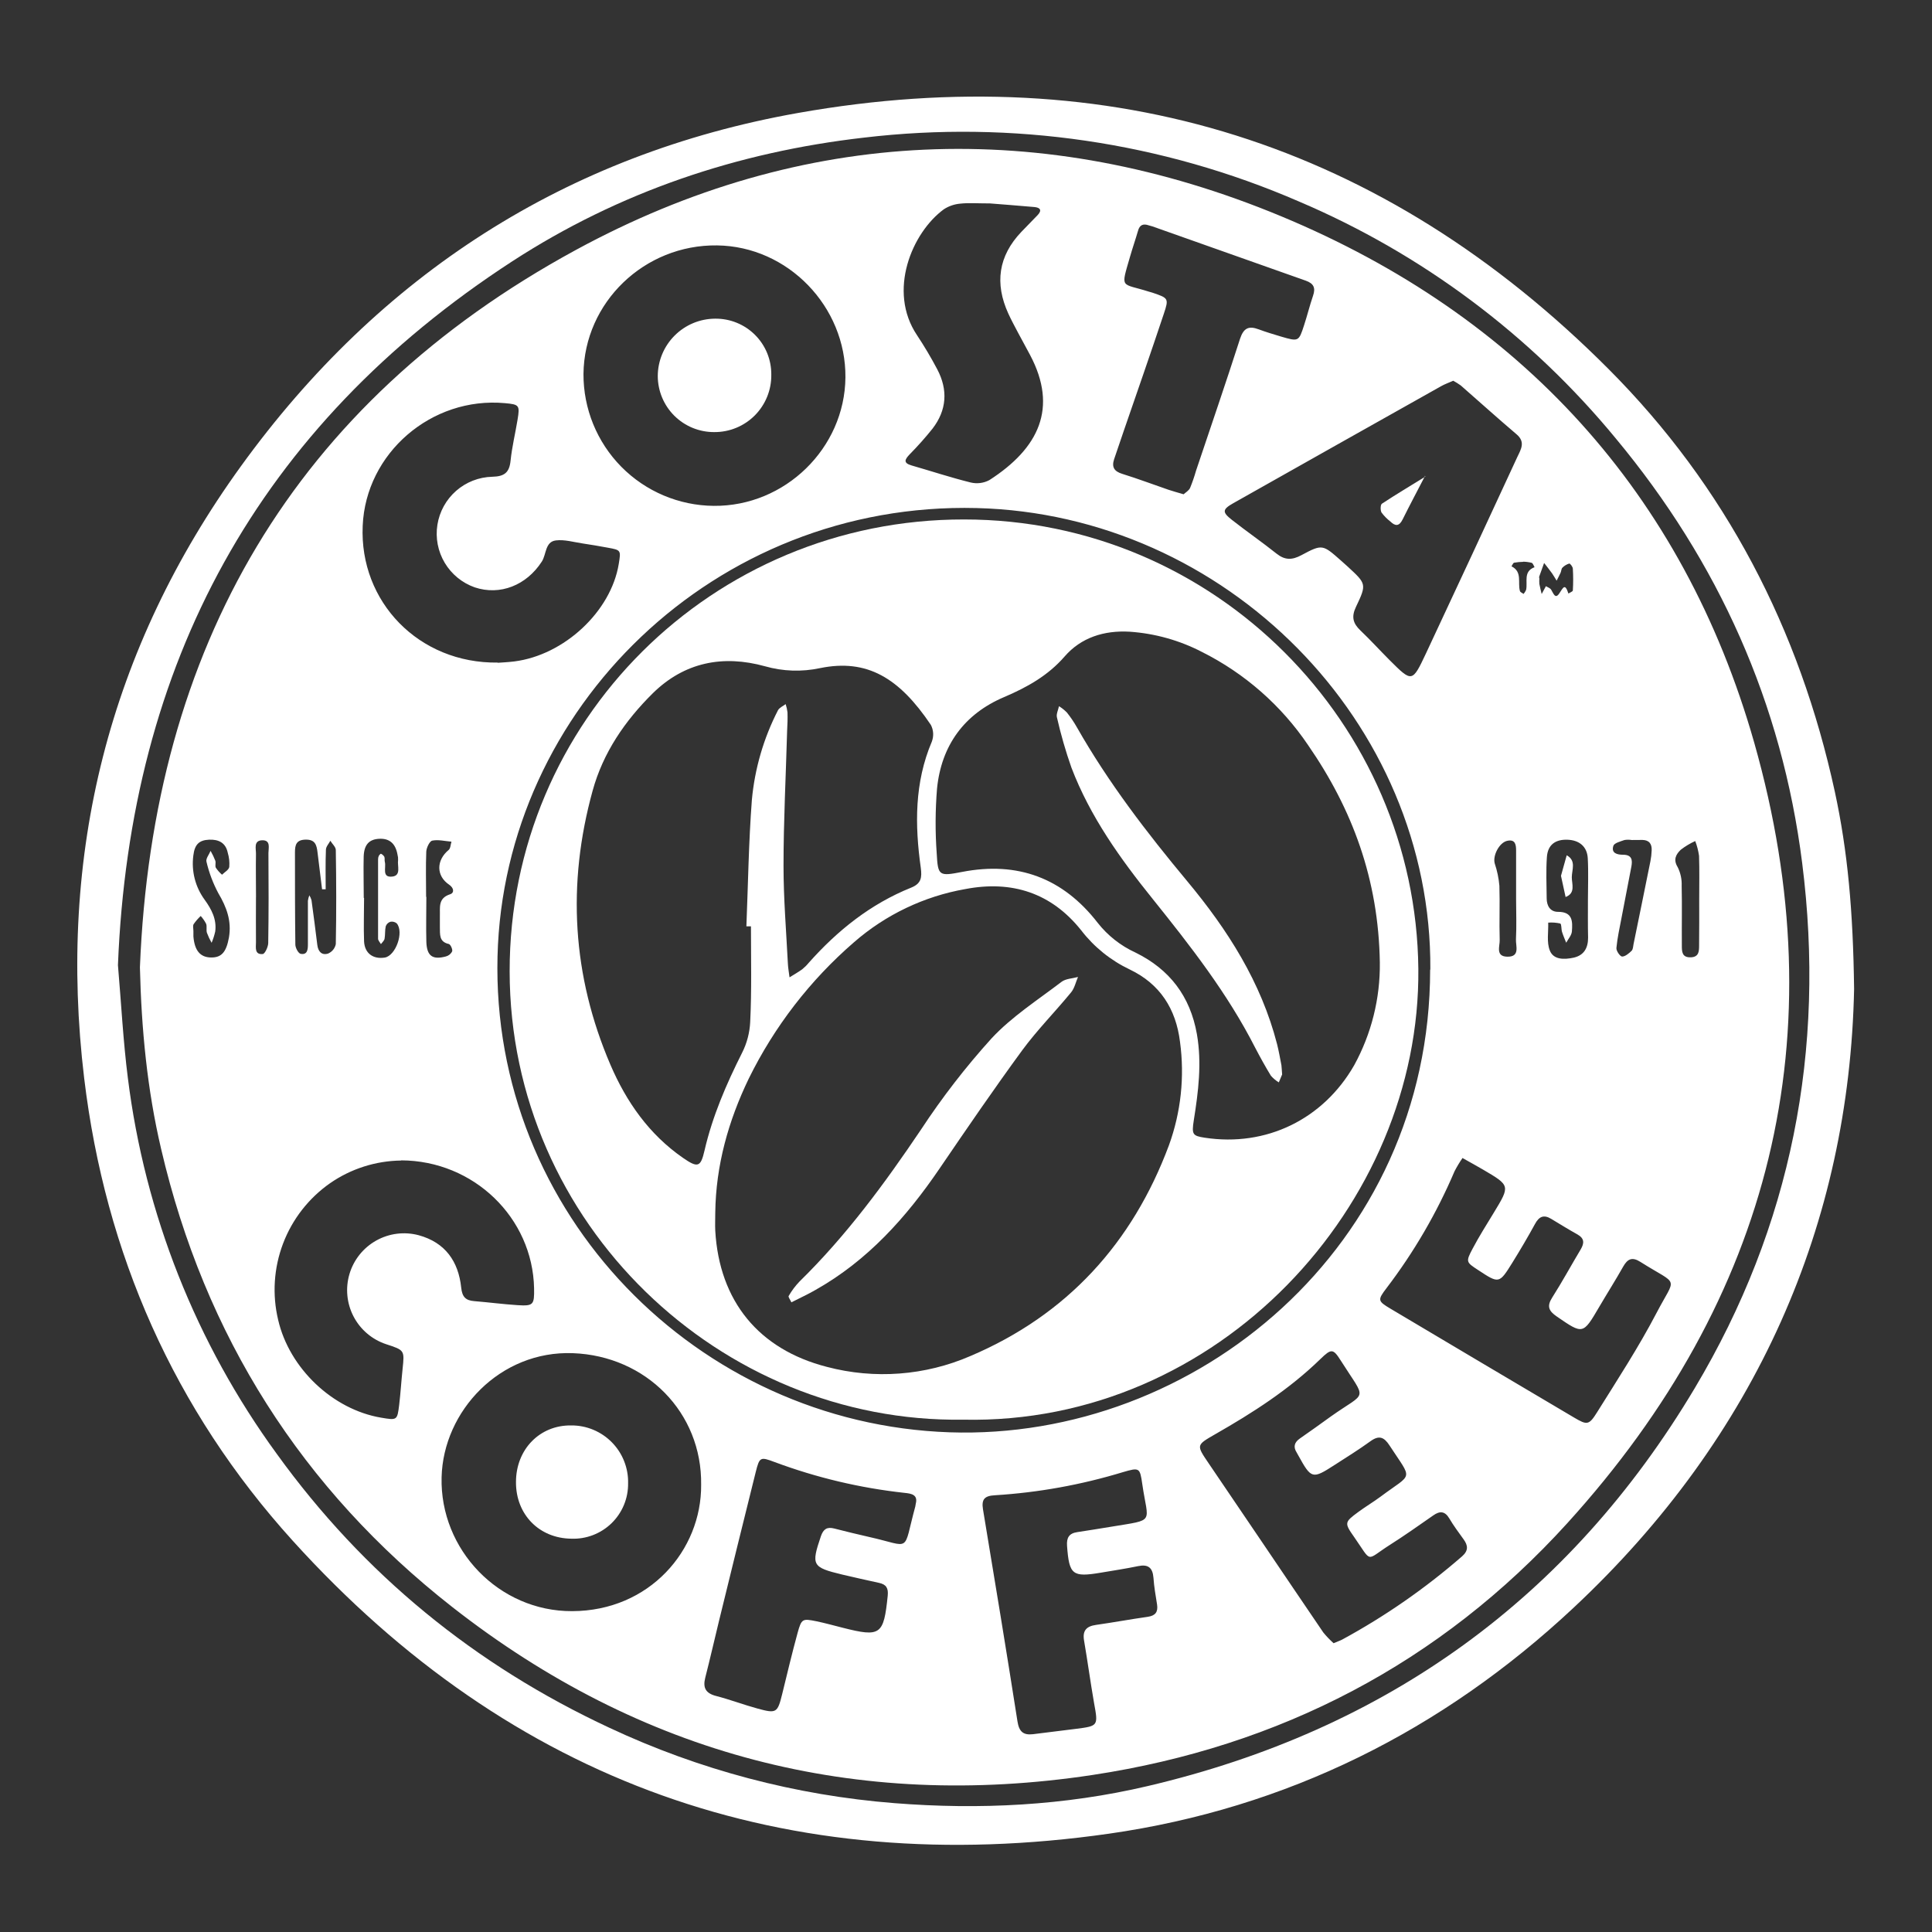 <svg width="100" height="100" viewBox="0 0 100 100" fill="none" xmlns="http://www.w3.org/2000/svg">
<rect x="0" y="0" width="100" height="100" fill="#333333" stroke="none"/>
<path d="M26.707 76.711C26.707 75.012 27.945 73.755 29.569 73.78C29.961 73.778 30.349 73.854 30.71 74.005C31.071 74.156 31.399 74.377 31.673 74.657C31.947 74.936 32.163 75.268 32.306 75.632C32.45 75.996 32.52 76.385 32.51 76.777C32.515 77.161 32.442 77.541 32.295 77.896C32.148 78.251 31.93 78.572 31.656 78.84C31.381 79.108 31.054 79.317 30.696 79.455C30.337 79.593 29.955 79.657 29.571 79.642C27.906 79.624 26.698 78.388 26.707 76.711Z" fill="white"/>
<path d="M73.752 24.65C73.366 25.4 72.973 26.134 72.6 26.885C72.424 27.243 72.226 27.248 71.963 26.992C71.791 26.859 71.638 26.703 71.508 26.529C71.441 26.413 71.448 26.125 71.527 26.072C72.263 25.585 73.025 25.136 73.775 24.669L73.752 24.65Z" fill="white"/>
<path d="M73.778 24.67L73.752 24.617L73.756 24.651L73.778 24.67Z" fill="white"/>
<path d="M80.796 45.332L81.092 44.27C81.599 44.545 81.358 45.019 81.356 45.408C81.356 45.753 81.564 46.229 81.035 46.429L80.796 45.332Z" fill="white"/>
<path d="M95.968 51.196C95.719 63.288 90.955 74.33 81.438 83.226C74.642 89.581 66.595 93.597 57.395 94.912C40.703 97.299 26.503 92.29 15.152 79.749C9.012 72.967 5.448 64.884 4.357 55.811C2.966 44.231 5.631 33.584 12.477 24.122C19.636 14.226 29.302 7.975 41.312 5.846C57.498 2.976 71.595 7.415 83.244 19.087C89.322 25.176 93.145 32.573 94.971 40.98C95.634 44.046 95.917 47.148 95.968 51.196ZM6.105 49.956C6.276 51.949 6.375 53.889 6.618 55.796C7.496 62.83 10.149 69.525 14.326 75.252C18.822 81.48 24.572 86.182 31.544 89.43C36.188 91.607 41.187 92.929 46.3 93.331C50.696 93.678 55.091 93.462 59.412 92.445C71.741 89.549 81.239 82.724 87.726 71.841C92.725 63.459 94.505 54.344 93.28 44.668C92.235 36.402 88.951 29.091 83.633 22.694C79.231 17.346 73.603 13.138 67.228 10.427C60.15 7.356 52.385 6.216 44.723 7.123C38.167 7.872 32.05 9.933 26.52 13.522C13.335 22.089 6.727 34.369 6.105 49.956Z" fill="white"/>
<path d="M7.242 50.071C7.902 33.535 15.197 20.882 29.802 12.94C41.567 6.543 53.984 6.071 66.313 11.194C78.685 16.336 87.119 25.514 90.798 38.438C95.095 53.566 91.705 67.185 81.127 78.836C74.545 86.087 66.243 90.401 56.556 91.871C44.285 93.731 33.174 90.824 23.411 83.18C15.624 77.083 10.595 69.131 8.342 59.479C7.617 56.396 7.319 53.261 7.242 50.071ZM36.942 26.183C40.63 26.218 43.727 23.197 43.759 19.535C43.791 15.873 40.786 12.747 37.115 12.702C33.355 12.653 30.24 15.65 30.201 19.355C30.193 21.154 30.898 22.882 32.161 24.162C33.425 25.441 35.144 26.168 36.942 26.183ZM36.291 76.852C36.343 73.106 33.432 70.182 29.656 70.04C25.88 69.897 22.941 73.037 22.857 76.463C22.763 80.209 25.826 83.41 29.615 83.393C33.618 83.382 36.317 80.239 36.291 76.852ZM75.219 19.707C74.997 19.807 74.79 19.878 74.603 19.983C71.014 21.998 67.427 24.018 63.84 26.042C63.263 26.368 63.254 26.509 63.762 26.908C64.522 27.505 65.32 28.056 66.075 28.657C66.504 28.998 66.875 28.994 67.352 28.74C68.448 28.153 68.459 28.178 69.413 29.019C69.529 29.122 69.647 29.225 69.761 29.331C70.716 30.214 70.75 30.229 70.186 31.409C69.935 31.933 70.033 32.269 70.419 32.636C70.938 33.13 71.421 33.662 71.928 34.17C73.084 35.325 73.097 35.329 73.802 33.833C75.392 30.437 76.973 27.04 78.542 23.641C78.73 23.248 78.964 22.875 78.496 22.478C77.52 21.65 76.572 20.792 75.609 19.951C75.484 19.862 75.354 19.781 75.219 19.707ZM25.769 34.305C25.944 34.291 26.288 34.278 26.627 34.235C29.21 33.904 31.623 31.648 32.026 29.193C32.144 28.474 32.144 28.472 31.448 28.346C31.02 28.267 30.589 28.193 30.158 28.129C29.695 28.061 29.221 27.917 28.772 27.972C28.21 28.041 28.285 28.693 28.045 29.066C27.253 30.294 25.885 30.841 24.57 30.401C23.921 30.172 23.372 29.722 23.019 29.131C22.666 28.539 22.532 27.842 22.64 27.162C22.748 26.481 23.091 25.86 23.609 25.406C24.127 24.952 24.788 24.694 25.477 24.677C26.112 24.662 26.363 24.461 26.427 23.845C26.5 23.133 26.672 22.433 26.788 21.727C26.912 20.977 26.88 20.934 26.134 20.867C22.334 20.52 18.93 23.456 18.773 27.219C18.597 31.148 21.68 34.348 25.76 34.295L25.769 34.305ZM74.034 50.191C74.12 37.35 63.43 26.621 50.554 26.297C37 25.954 26.075 36.667 25.752 49.494C25.415 62.81 36.088 73.689 49.15 74.136C61.883 74.565 74.022 64.533 74.024 50.181L74.034 50.191ZM75.697 59.942C75.546 60.16 75.409 60.388 75.287 60.624C74.369 62.779 73.186 64.811 71.765 66.674C71.295 67.29 71.31 67.344 71.972 67.738C75.135 69.62 78.301 71.497 81.47 73.37C82.146 73.769 82.242 73.777 82.667 73.095C83.722 71.409 84.819 69.723 85.739 67.963C86.762 65.998 86.932 66.597 84.907 65.316C84.48 65.044 84.244 65.157 84.016 65.559C83.617 66.266 83.182 66.951 82.772 67.65C81.931 69.085 81.938 69.075 80.578 68.141C80.166 67.858 80.052 67.616 80.339 67.165C80.858 66.35 81.32 65.498 81.817 64.668C82.004 64.347 82.017 64.106 81.652 63.896C81.189 63.639 80.738 63.358 80.284 63.085C79.91 62.86 79.664 62.961 79.456 63.345C79.082 64.029 78.685 64.701 78.275 65.363C77.596 66.453 77.589 66.449 76.508 65.737C75.884 65.329 75.86 65.314 76.225 64.625C76.559 63.992 76.945 63.385 77.317 62.772C78.17 61.367 78.171 61.367 76.776 60.547C76.446 60.354 76.12 60.176 75.688 59.932L75.697 59.942ZM20.766 60.069C19.45 60.084 18.168 60.492 17.085 61.242C15.979 62.016 15.13 63.104 14.651 64.367C14.172 65.629 14.083 67.007 14.398 68.32C14.975 70.823 17.222 72.956 19.725 73.378C20.553 73.518 20.562 73.518 20.661 72.722C20.734 72.104 20.772 71.48 20.837 70.86C20.94 69.888 20.944 69.888 19.985 69.575C19.258 69.334 18.654 68.82 18.3 68.141C17.946 67.461 17.871 66.671 18.09 65.937C18.309 65.203 18.806 64.584 19.475 64.21C20.143 63.836 20.931 63.738 21.671 63.935C23.048 64.31 23.731 65.295 23.872 66.65C23.922 67.127 24.102 67.311 24.544 67.346C25.294 67.408 26.032 67.505 26.777 67.554C27.61 67.607 27.659 67.541 27.644 66.681C27.569 63.036 24.527 60.071 20.757 60.06L20.766 60.069ZM69.025 85.053C69.242 84.959 69.362 84.922 69.469 84.865C71.689 83.66 73.769 82.216 75.675 80.557C76.012 80.261 75.987 79.995 75.755 79.675C75.5 79.321 75.238 78.971 75.017 78.596C74.796 78.222 74.536 78.188 74.186 78.437C73.436 78.958 72.706 79.478 71.938 79.964C70.664 80.775 71.042 80.923 70.1 79.57C69.572 78.821 69.587 78.791 70.306 78.259C70.681 77.982 71.085 77.744 71.46 77.465C73.146 76.204 73.133 76.676 71.915 74.807C71.636 74.38 71.378 74.279 70.941 74.593C70.336 75.03 69.701 75.427 69.068 75.833C67.929 76.568 67.873 76.551 67.206 75.343C67.176 75.288 67.148 75.232 67.115 75.18C66.927 74.886 67 74.655 67.276 74.46C67.811 74.086 68.343 73.711 68.875 73.323C70.782 71.965 70.758 72.574 69.4 70.426C69.004 69.8 68.911 69.793 68.347 70.341C66.723 71.922 64.837 73.129 62.885 74.243C61.913 74.805 61.913 74.788 62.569 75.755C63.515 77.145 64.459 78.537 65.401 79.932C66.433 81.455 67.461 82.981 68.495 84.498C68.655 84.693 68.829 84.875 69.016 85.043L69.025 85.053ZM51.244 10.529C50.582 10.529 50.142 10.492 49.709 10.54C49.404 10.565 49.109 10.665 48.852 10.833C47.207 12.039 45.928 15.06 47.464 17.349C47.843 17.921 48.193 18.511 48.513 19.117C49.075 20.185 49.005 21.228 48.267 22.187C47.897 22.649 47.503 23.092 47.087 23.514C46.847 23.768 46.722 23.959 47.185 24.092C48.203 24.385 49.211 24.718 50.24 24.973C50.566 25.052 50.911 25.009 51.208 24.851C53.776 23.199 54.767 21.116 53.319 18.379C53.115 17.992 52.901 17.611 52.697 17.226C52.523 16.894 52.343 16.566 52.188 16.225C51.48 14.671 51.671 13.255 52.866 12.001C53.145 11.709 53.428 11.425 53.712 11.129C53.947 10.877 53.834 10.743 53.538 10.716C52.701 10.642 51.86 10.578 51.244 10.529ZM47.4 77.832C47.518 77.373 47.19 77.306 46.814 77.27C44.519 77.019 42.264 76.484 40.1 75.678C39.351 75.397 39.314 75.404 39.113 76.206C38.469 78.776 37.842 81.35 37.21 83.921C36.974 84.89 36.753 85.862 36.506 86.829C36.371 87.353 36.517 87.643 37.068 87.784C37.791 87.971 38.493 88.239 39.215 88.436C40.188 88.702 40.245 88.655 40.483 87.696C40.743 86.638 40.994 85.574 41.282 84.523C41.488 83.773 41.539 83.773 42.255 83.916C42.712 84.011 43.163 84.137 43.614 84.251C45.583 84.751 45.74 84.626 45.948 82.597C45.989 82.198 45.87 82.011 45.502 81.93C44.864 81.79 44.225 81.649 43.588 81.498C42.032 81.123 41.981 81.016 42.489 79.516C42.618 79.141 42.809 79.021 43.178 79.115C43.783 79.269 44.388 79.418 44.995 79.555C47.226 80.053 46.709 80.417 47.376 77.974C47.386 77.927 47.395 77.88 47.4 77.832ZM53.465 89.762C54.214 89.67 54.949 89.575 55.69 89.485C56.854 89.337 56.844 89.329 56.627 88.14C56.44 87.066 56.294 85.986 56.11 84.91C56.022 84.395 56.239 84.174 56.728 84.105C57.623 83.978 58.511 83.813 59.407 83.686C59.798 83.629 59.948 83.44 59.89 83.054C59.817 82.594 59.734 82.131 59.703 81.666C59.661 81.142 59.427 80.954 58.907 81.063C58.266 81.196 57.618 81.293 56.974 81.402C55.503 81.649 55.34 81.509 55.23 80.012C55.2 79.589 55.336 79.364 55.762 79.302C56.346 79.218 56.93 79.115 57.515 79.023C59.834 78.637 59.42 78.879 59.124 76.815C59.002 75.959 58.976 75.948 58.109 76.202C55.96 76.855 53.743 77.255 51.502 77.394C50.963 77.422 50.792 77.596 50.88 78.128C51.487 81.784 52.09 85.433 52.665 89.104C52.748 89.627 52.961 89.82 53.465 89.762ZM61.261 25.587C61.366 25.488 61.533 25.4 61.6 25.252C61.718 24.963 61.82 24.668 61.905 24.368C62.67 22.092 63.449 19.82 64.185 17.533C64.372 16.971 64.638 16.857 65.148 17.046C65.522 17.186 65.918 17.304 66.305 17.42C67.216 17.686 67.223 17.684 67.5 16.83C67.665 16.326 67.791 15.809 67.963 15.307C68.103 14.903 67.999 14.674 67.588 14.528C64.94 13.592 62.297 12.655 59.652 11.719C59.592 11.698 59.53 11.687 59.465 11.666C59.174 11.563 58.985 11.638 58.903 11.949C58.772 12.399 58.618 12.841 58.489 13.29C58 14.989 58.005 14.631 59.461 15.094C59.521 15.113 59.581 15.128 59.648 15.148C60.48 15.431 60.508 15.44 60.236 16.252C59.566 18.263 58.867 20.266 58.176 22.272C58.004 22.771 57.834 23.271 57.666 23.77C57.533 24.175 57.666 24.399 58.094 24.529C58.897 24.778 59.686 25.078 60.484 25.351C60.712 25.428 60.954 25.492 61.261 25.583V25.587ZM16.857 46.03H16.67C16.591 45.392 16.511 44.751 16.434 44.112C16.389 43.738 16.314 43.453 15.829 43.459C15.344 43.464 15.267 43.717 15.267 44.114C15.267 45.704 15.267 47.298 15.287 48.889C15.287 49.057 15.441 49.348 15.563 49.37C15.921 49.439 15.937 49.127 15.937 48.874C15.937 48.124 15.937 47.375 15.937 46.626C15.95 46.528 15.975 46.432 16.012 46.341C16.06 46.419 16.097 46.504 16.123 46.592C16.228 47.364 16.331 48.138 16.424 48.911C16.465 49.252 16.657 49.462 16.986 49.355C17.086 49.311 17.174 49.244 17.243 49.16C17.312 49.075 17.359 48.975 17.381 48.868C17.412 47.246 17.408 45.622 17.381 43.998C17.381 43.837 17.194 43.678 17.099 43.518C17.018 43.67 16.876 43.818 16.87 43.974C16.842 44.665 16.857 45.349 16.857 46.03ZM82.191 46.568C82.191 45.852 82.223 45.133 82.182 44.419C82.148 43.818 81.742 43.483 81.127 43.464C80.513 43.445 80.114 43.715 80.067 44.359C80.016 45.068 80.05 45.783 80.056 46.497C80.056 46.888 80.243 47.201 80.65 47.197C81.412 47.197 81.399 47.707 81.361 48.209C81.346 48.409 81.174 48.598 81.066 48.795C80.992 48.608 80.908 48.42 80.85 48.233C80.805 48.087 80.831 47.828 80.756 47.8C80.553 47.754 80.343 47.739 80.135 47.755C80.151 48.239 80.048 48.771 80.217 49.194C80.404 49.685 80.966 49.673 81.449 49.569C81.985 49.449 82.199 49.07 82.199 48.536C82.182 47.875 82.193 47.222 82.191 46.568ZM18.828 46.476H18.844C18.844 47.225 18.816 47.975 18.844 48.724C18.874 49.351 19.32 49.66 19.92 49.563C20.482 49.464 20.918 48.252 20.538 47.797C20.493 47.758 20.44 47.731 20.383 47.716C20.326 47.701 20.266 47.699 20.208 47.711C20.152 47.728 20.101 47.758 20.059 47.799C20.017 47.84 19.986 47.889 19.966 47.945C19.918 48.153 19.944 48.379 19.905 48.591C19.886 48.69 19.783 48.778 19.717 48.866C19.665 48.774 19.569 48.679 19.569 48.589C19.569 47.222 19.569 45.852 19.569 44.485C19.567 44.42 19.58 44.356 19.607 44.298C19.631 44.253 19.706 44.181 19.717 44.189C19.79 44.223 19.851 44.278 19.893 44.346C19.927 44.429 19.893 44.534 19.921 44.622C19.994 44.906 19.747 45.438 20.309 45.371C20.776 45.313 20.558 44.824 20.605 44.515C20.61 44.421 20.6 44.328 20.575 44.238C20.474 43.663 20.163 43.393 19.639 43.415C19.114 43.438 18.844 43.709 18.824 44.337C18.807 45.043 18.828 45.761 18.828 46.476ZM10.011 48.192C10.011 48.285 10.011 48.379 10.011 48.473C10.071 49.2 10.361 49.548 10.914 49.559C11.466 49.571 11.713 49.282 11.85 48.525C11.996 47.671 11.73 46.954 11.3 46.231C11.026 45.717 10.82 45.17 10.687 44.603C10.642 44.446 10.824 44.228 10.9 44.041C10.994 44.204 11.075 44.374 11.144 44.549C11.183 44.661 11.12 44.815 11.172 44.914C11.263 45.048 11.37 45.169 11.492 45.275C11.625 45.142 11.845 45.024 11.867 44.871C11.887 44.623 11.86 44.374 11.788 44.136C11.68 43.616 11.313 43.442 10.824 43.462C10.299 43.485 10.075 43.715 10.007 44.281C9.899 45.092 10.11 45.914 10.595 46.574C10.945 47.059 11.225 47.583 11.14 48.214C11.095 48.414 11.033 48.61 10.953 48.799C10.858 48.632 10.776 48.458 10.709 48.278C10.666 48.132 10.721 47.956 10.67 47.817C10.594 47.67 10.5 47.534 10.389 47.411C10.253 47.538 10.131 47.679 10.024 47.832C9.968 47.92 10.011 48.068 10.011 48.192ZM84.458 43.479C84.334 43.459 84.207 43.459 84.083 43.479C83.875 43.554 83.557 43.631 83.508 43.779C83.382 44.165 83.712 44.241 84.006 44.241C84.467 44.241 84.504 44.509 84.439 44.858C84.27 45.742 84.096 46.626 83.929 47.51C83.83 48.029 83.714 48.546 83.665 49.069C83.652 49.216 83.853 49.505 83.959 49.511C84.121 49.511 84.312 49.349 84.45 49.215C84.527 49.14 84.529 48.984 84.553 48.862C84.845 47.433 85.139 46.004 85.426 44.573C85.462 44.391 85.483 44.206 85.49 44.02C85.507 43.689 85.368 43.483 85.012 43.475L84.458 43.479ZM87.951 46.532C87.951 45.783 87.968 45.034 87.942 44.296C87.905 44.035 87.839 43.778 87.745 43.532C87.479 43.653 87.227 43.804 86.996 43.983C86.754 44.217 86.591 44.487 86.838 44.886C86.987 45.185 87.057 45.518 87.043 45.852C87.067 46.879 87.043 47.903 87.052 48.93C87.052 49.254 87.052 49.572 87.528 49.55C87.93 49.529 87.944 49.243 87.945 48.956C87.955 48.149 87.951 47.34 87.951 46.532ZM22.053 46.42H22.068C22.068 47.199 22.047 47.978 22.068 48.756C22.094 49.482 22.386 49.692 23.081 49.505C23.152 49.486 23.217 49.453 23.273 49.407C23.329 49.361 23.374 49.303 23.405 49.237C23.432 49.132 23.321 48.891 23.235 48.862C22.712 48.75 22.78 48.355 22.768 47.991C22.768 47.804 22.768 47.617 22.768 47.429C22.785 46.978 22.658 46.493 23.297 46.287C23.521 46.216 23.503 45.965 23.244 45.789C22.568 45.332 22.579 44.526 23.222 43.994C23.321 43.912 23.321 43.709 23.368 43.565C23.033 43.537 22.686 43.447 22.372 43.511C22.231 43.541 22.074 43.886 22.064 44.073C22.032 44.861 22.055 45.642 22.055 46.42H22.053ZM78.473 46.553C78.473 45.71 78.473 44.867 78.473 44.028C78.473 43.732 78.438 43.428 78.016 43.52C77.595 43.612 77.252 44.298 77.368 44.695C77.493 45.068 77.574 45.455 77.608 45.847C77.639 46.783 77.595 47.72 77.624 48.656C77.634 48.973 77.396 49.505 78.014 49.518C78.698 49.533 78.447 48.956 78.466 48.613C78.501 47.926 78.475 47.242 78.473 46.553ZM13.249 46.441C13.249 47.22 13.24 47.997 13.249 48.776C13.249 49.031 13.165 49.419 13.594 49.381C13.71 49.381 13.879 49.007 13.883 48.819C13.909 47.263 13.905 45.706 13.894 44.15C13.894 43.902 14.021 43.498 13.596 43.492C13.103 43.492 13.257 43.929 13.249 44.204C13.236 44.946 13.251 45.693 13.251 46.441H13.249ZM79.677 29.946C79.67 30.039 79.67 30.132 79.677 30.225C79.709 30.401 79.756 30.573 79.797 30.746L80.016 30.341C80.108 30.399 80.23 30.435 80.284 30.517C80.395 30.686 80.492 31.038 80.704 30.721C80.916 30.405 81.002 30.172 81.18 30.721C81.26 30.669 81.408 30.618 81.41 30.562C81.433 30.188 81.433 29.812 81.41 29.438C81.41 29.341 81.27 29.159 81.223 29.17C81.089 29.21 80.968 29.283 80.871 29.382C80.811 29.44 80.814 29.558 80.777 29.642C80.713 29.783 80.64 29.918 80.571 30.055C80.492 29.929 80.421 29.802 80.337 29.68C80.204 29.492 80.061 29.318 79.923 29.139C79.837 29.376 79.749 29.614 79.666 29.854C79.664 29.885 79.668 29.916 79.677 29.946ZM78.838 29.081C78.682 29.084 78.526 29.098 78.372 29.125C78.314 29.14 78.28 29.245 78.235 29.313C78.81 29.596 78.546 30.159 78.672 30.592C78.689 30.656 78.797 30.693 78.859 30.742C78.914 30.68 78.958 30.61 78.99 30.534C79.084 30.122 78.827 29.582 79.428 29.358C79.38 29.279 79.346 29.152 79.278 29.131C79.135 29.095 78.987 29.076 78.838 29.073V29.081Z" fill="white"/>
<path d="M36.968 22.365C36.586 22.367 36.208 22.293 35.854 22.149C35.5 22.004 35.178 21.791 34.907 21.523C34.636 21.254 34.42 20.934 34.272 20.581C34.125 20.229 34.048 19.851 34.046 19.469C34.048 18.682 34.361 17.927 34.918 17.37C35.474 16.812 36.228 16.498 37.015 16.494C37.398 16.49 37.778 16.561 38.133 16.706C38.487 16.85 38.809 17.063 39.08 17.334C39.351 17.604 39.565 17.926 39.71 18.281C39.854 18.635 39.926 19.015 39.922 19.398C39.927 19.788 39.854 20.174 39.707 20.536C39.561 20.897 39.343 21.225 39.069 21.502C38.793 21.778 38.466 21.997 38.105 22.145C37.745 22.293 37.358 22.368 36.968 22.365Z" fill="white"/>
<path d="M49.861 73.482C37.294 73.67 26.394 63.356 26.379 50.282C26.366 37.32 36.88 26.868 49.902 26.887C62.89 26.887 73.286 37.461 73.413 50.145C73.535 62.369 63.055 73.767 49.861 73.482ZM37.022 62.77C37.022 63.081 37.007 63.394 37.022 63.706C37.234 67.346 39.27 69.843 42.799 70.749C45.268 71.401 47.885 71.203 50.228 70.188C55.233 68.06 58.615 64.343 60.505 59.277C61.126 57.566 61.322 55.73 61.077 53.927C60.867 52.219 60.043 50.93 58.477 50.181C57.492 49.713 56.631 49.02 55.965 48.156C54.42 46.215 52.374 45.554 49.958 46.019C47.825 46.395 45.836 47.346 44.204 48.769C41.932 50.735 40.078 53.137 38.753 55.834C37.697 58.027 37.052 60.326 37.022 62.77ZM71.42 49.819C71.351 45.511 69.998 41.883 67.707 38.568C66.322 36.517 64.432 34.857 62.219 33.748C61.056 33.144 59.781 32.787 58.473 32.697C57.145 32.62 55.954 32.999 55.102 33.982C54.249 34.965 53.165 35.574 51.97 36.082C49.909 36.957 48.725 38.584 48.501 40.812C48.409 41.929 48.403 43.053 48.484 44.172C48.547 45.339 48.6 45.361 49.795 45.131C52.681 44.57 55.022 45.449 56.817 47.766C57.336 48.426 58.005 48.952 58.767 49.302C60.532 50.166 61.605 51.561 61.952 53.53C62.214 55.038 62.025 56.51 61.79 57.99C61.676 58.72 61.729 58.791 62.352 58.887C65.537 59.376 68.489 57.934 70.09 55.141C70.985 53.511 71.443 51.678 71.42 49.819ZM38.869 47.946H38.633C38.721 45.768 38.751 43.584 38.916 41.411C39.064 39.791 39.522 38.214 40.266 36.767C40.336 36.629 40.529 36.55 40.665 36.445C40.712 36.585 40.744 36.73 40.761 36.876C40.77 37.187 40.761 37.498 40.742 37.813C40.677 40.148 40.555 42.486 40.555 44.824C40.555 46.51 40.695 48.195 40.78 49.868C40.791 50.11 40.838 50.347 40.866 50.587C41.087 50.449 41.313 50.321 41.523 50.17C41.645 50.071 41.756 49.961 41.855 49.84C43.353 48.154 45.065 46.787 47.161 45.944C47.693 45.73 47.723 45.412 47.66 44.921C47.349 42.703 47.33 40.508 48.231 38.388C48.284 38.247 48.307 38.097 48.299 37.948C48.29 37.798 48.25 37.651 48.18 37.519C46.553 35.099 44.886 34.08 42.441 34.583C41.498 34.784 40.521 34.75 39.594 34.486C37.423 33.885 35.426 34.272 33.787 35.885C32.351 37.305 31.217 38.953 30.674 40.928C29.342 45.757 29.616 50.501 31.596 55.113C32.42 57.031 33.594 58.711 35.342 59.925C36.117 60.462 36.267 60.419 36.466 59.55C36.878 57.773 37.59 56.122 38.41 54.493C38.661 53.996 38.804 53.452 38.83 52.897C38.912 51.245 38.869 49.591 38.869 47.939V47.946Z" fill="white"/>
<path d="M40.962 67.408C40.9 67.269 40.79 67.13 40.821 67.08C40.978 66.808 41.166 66.557 41.383 66.331C43.8 63.963 45.789 61.262 47.673 58.464C48.767 56.799 49.987 55.222 51.324 53.745C52.369 52.621 53.709 51.763 54.943 50.821C55.164 50.653 55.505 50.649 55.797 50.568C55.681 50.834 55.619 51.145 55.441 51.363C54.611 52.374 53.684 53.311 52.912 54.359C51.442 56.367 50.035 58.424 48.632 60.483C46.911 63.01 44.912 65.244 42.213 66.765C41.827 66.988 41.432 67.17 40.962 67.408Z" fill="white"/>
<path d="M66.363 55.615L66.191 56.024C66.038 55.931 65.9 55.815 65.782 55.681C65.49 55.203 65.22 54.713 64.96 54.214C63.536 51.42 61.622 48.97 59.667 46.535C57.981 44.442 56.422 42.262 55.456 39.73C55.157 38.879 54.907 38.012 54.707 37.133C54.662 36.961 54.774 36.748 54.813 36.553C54.962 36.645 55.099 36.754 55.222 36.879C55.416 37.123 55.591 37.381 55.744 37.652C57.368 40.507 59.359 43.099 61.454 45.615C63.548 48.13 65.277 50.843 66.101 54.044C66.192 54.405 66.256 54.774 66.327 55.142C66.344 55.276 66.344 55.402 66.363 55.615Z" fill="white"/>
</svg>
